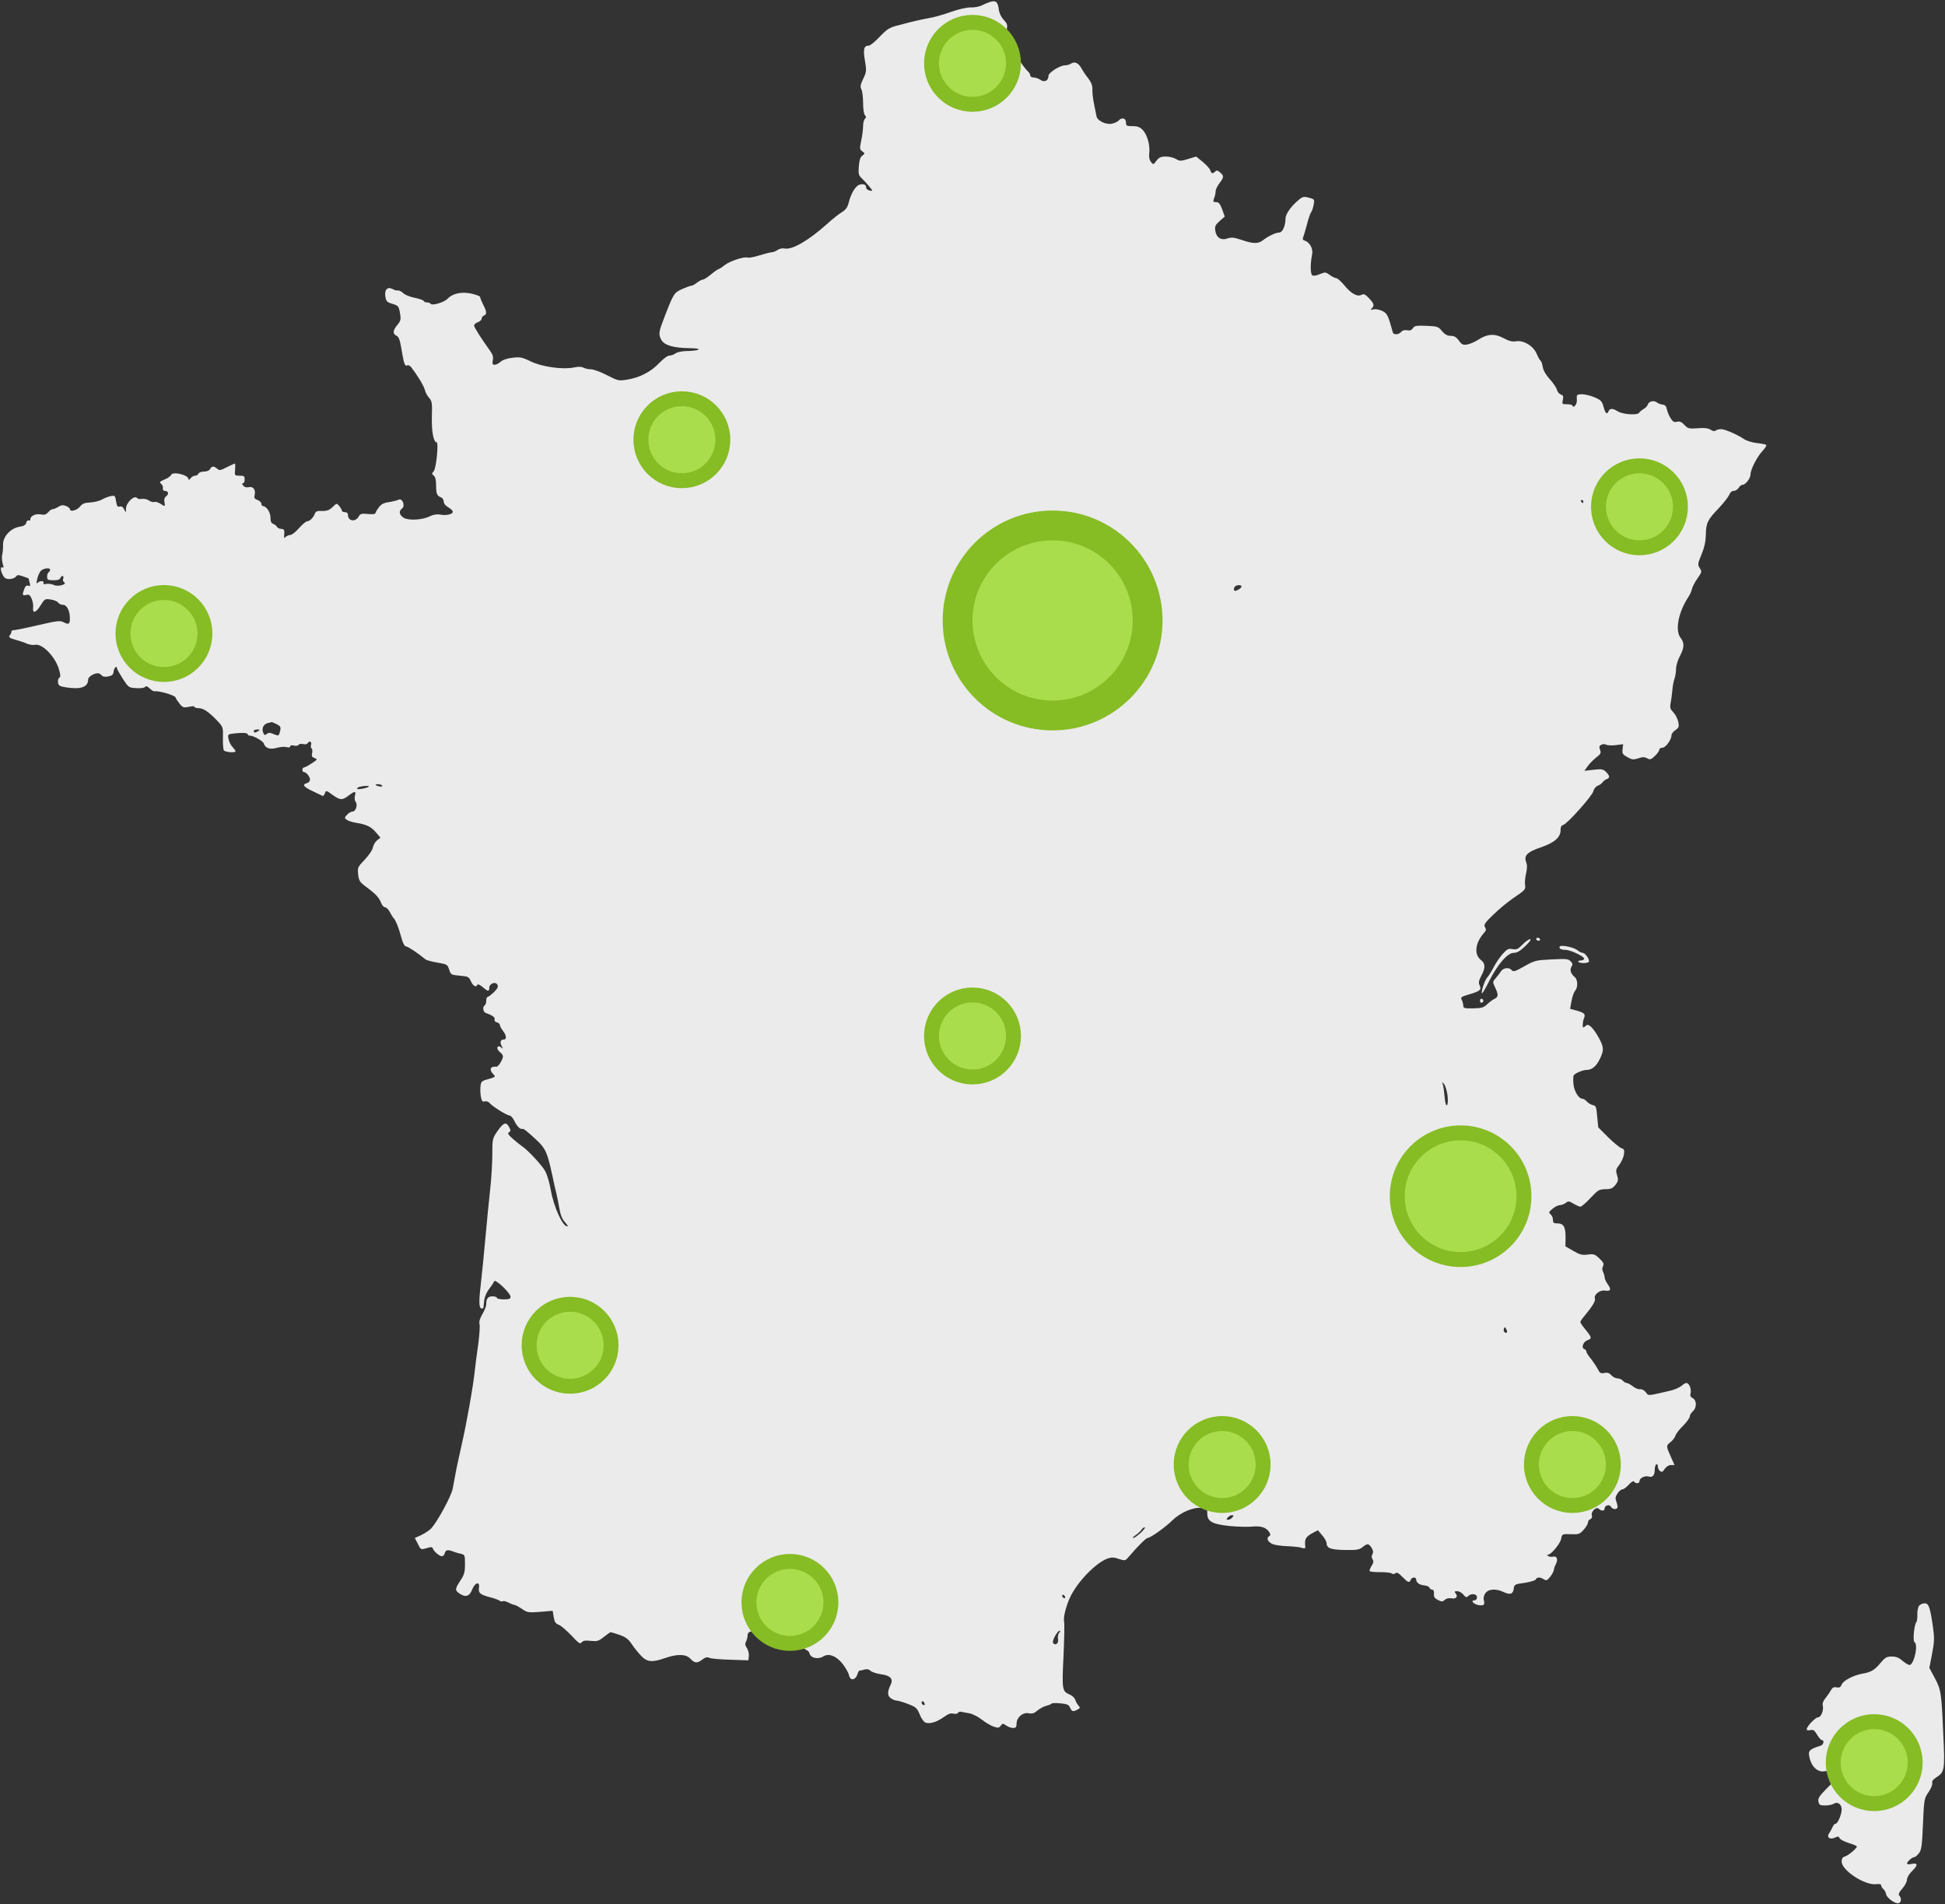 <svg width="522" height="511" viewBox="0 0 522 511" fill="none" xmlns="http://www.w3.org/2000/svg">
<rect x="0" y="0" width="522" height="511" fill="#333333" stroke="none"/>
<g clip-path="url(#clip0_51_980)">
<path d="M265.69 0.53C265.037 0.734 263.977 1.183 263.365 1.509C262.754 1.794 261.449 2.039 260.511 1.998C259.45 1.958 257.411 2.447 255.25 3.181C253.333 3.874 250.682 4.649 249.337 4.853C246.727 5.343 245.095 5.71 241.017 6.811C238.693 7.382 238.081 7.789 236.083 9.869C234.859 11.174 233.554 12.235 233.187 12.235C231.841 12.235 231.597 13.213 232.127 16.231C232.575 18.964 232.575 19.249 231.678 21.125C230.903 22.716 230.822 23.287 231.189 23.98C231.434 24.429 231.638 26.101 231.638 27.61C231.638 29.241 231.841 30.628 232.127 30.913C232.494 31.28 232.494 31.525 232.127 31.892C231.841 32.177 231.638 33.034 231.638 33.809C231.638 34.583 231.434 36.296 231.148 37.642C230.7 39.885 230.7 40.089 231.434 40.619C232.168 41.19 232.168 41.19 231.434 41.761C230.903 42.128 230.618 42.984 230.496 44.616C230.333 46.655 230.414 47.022 231.27 47.837C232.412 48.939 234.084 50.896 234.084 51.141C234.084 51.222 233.717 51.222 233.269 51.1C232.82 50.978 232.453 50.651 232.453 50.325C232.453 49.55 231.841 49.265 230.7 49.55C229.639 49.836 228.375 51.916 227.763 54.403C227.478 55.627 226.988 56.279 226.01 56.891C225.235 57.34 223.318 58.849 221.768 60.276C216.875 64.64 212.511 67.127 210.513 66.679C209.983 66.556 209.167 66.72 208.678 67.087C208.188 67.413 207.495 67.698 207.128 67.698C206.761 67.698 205.293 68.066 203.865 68.514C202.438 68.963 201.011 69.248 200.685 69.126C199.787 68.759 195.709 70.105 194.404 71.206C193.752 71.736 193.099 72.184 192.895 72.184C192.732 72.184 191.794 72.837 190.856 73.612C189.918 74.387 188.899 75.039 188.613 75.039C188.328 75.039 187.635 75.406 187.064 75.855C186.493 76.303 185.799 76.671 185.555 76.671C185.269 76.671 184.168 77.078 183.067 77.568C180.906 78.587 180.824 78.669 178.5 84.623C176.746 89.15 176.664 89.598 177.48 91.189C178.296 92.657 180.702 93.391 185.269 93.432C188.736 93.473 187.92 94.125 184.331 94.207C183.067 94.207 181.762 94.492 181.313 94.819C180.865 95.145 180.131 95.43 179.641 95.43C179.152 95.43 178.01 96.287 176.868 97.469C174.666 99.794 171.648 101.344 168.304 101.874C166.061 102.241 165.857 102.2 162.921 100.691C161.208 99.794 159.292 99.101 158.598 99.101C157.905 99.101 157.008 98.897 156.559 98.652C156.029 98.367 155.132 98.367 154.031 98.611C151.054 99.223 145.385 98.448 142.449 96.98C140.165 95.879 139.635 95.757 137.555 96.001C136.087 96.164 134.904 96.572 134.374 97.061C133.885 97.51 133.192 97.877 132.784 97.877C132.172 97.877 132.09 97.632 132.254 96.695C132.457 95.797 132.254 95.145 131.52 94.125C129.277 91.026 127.237 87.845 127.237 87.355C127.237 87.07 127.686 86.662 128.257 86.458C128.828 86.254 129.277 85.806 129.277 85.479C129.277 85.194 129.562 84.827 129.888 84.664C130.704 84.378 130.663 83.685 129.684 81.768C129.236 80.871 128.869 79.974 128.869 79.729C128.869 79.484 127.808 79.077 126.544 78.791C123.812 78.22 121.447 78.75 120.101 80.178C119.204 81.156 115.941 82.094 115.574 81.524C115.452 81.32 115.003 81.156 114.595 81.156C114.187 81.156 113.78 80.993 113.698 80.749C113.657 80.545 112.556 80.178 111.374 79.933C110.15 79.688 108.723 79.158 108.233 78.669C107.744 78.22 107.092 77.894 106.806 77.935C106.48 78.016 105.827 77.853 105.379 77.568C103.992 76.834 103.136 77.731 103.421 79.566C103.625 80.871 103.87 81.116 105.297 81.524C106.969 82.054 107.051 82.135 107.418 84.46C107.622 85.683 107.499 86.173 106.643 87.192C105.42 88.66 105.338 89.558 106.398 90.088C107.132 90.496 107.336 91.107 108.03 95.308C108.437 97.714 108.764 98.407 109.335 98.04C109.579 97.918 110.028 98.122 110.354 98.53C112.108 100.814 113.78 103.587 114.024 104.647C114.187 105.3 114.677 106.238 115.166 106.768C115.941 107.624 116.023 108.154 115.9 111.825C115.819 115.821 116.349 118.676 117.165 118.676C117.776 118.676 117.083 125.691 116.39 126.465C115.86 127.036 115.86 127.2 116.43 127.648C116.838 127.974 117.042 128.872 117.042 130.258C117.042 132.542 117.287 133.072 118.388 133.48C118.755 133.602 119.081 134.132 119.081 134.581C119.081 135.111 119.571 135.723 120.305 136.131C120.957 136.498 121.528 137.069 121.528 137.314C121.528 138.007 119.775 138.415 118.143 138.088C117.246 137.925 116.308 138.088 115.37 138.537C113.372 139.557 109.579 139.76 108.274 138.904C107.132 138.129 106.969 137.15 107.907 136.457C108.845 135.764 107.989 133.562 106.969 134.092C106.561 134.296 105.379 134.581 104.359 134.744C102.932 134.948 102.279 135.315 101.627 136.212C101.137 136.865 100.73 137.558 100.73 137.762C100.73 137.966 99.832 138.048 98.731 137.925C97.019 137.762 96.651 137.884 96.284 138.578C95.428 140.168 93.389 139.883 93.389 138.17C93.389 137.721 93.104 137.436 92.573 137.436C92.125 137.436 91.758 137.273 91.758 137.028C91.758 136.824 91.431 136.253 91.064 135.805C90.371 134.989 90.371 134.989 89.229 136.09C88.373 136.906 87.72 137.15 86.456 137.11C85.192 137.069 84.743 137.191 84.54 137.762C84.172 138.822 83.153 139.883 82.46 139.883C82.133 139.883 81.155 140.698 80.257 141.718C79.36 142.738 78.341 143.553 77.933 143.553C77.566 143.553 76.995 143.798 76.71 144.043C76.302 144.491 76.22 144.41 76.261 143.757C76.424 142.289 76.261 141.922 75.445 141.922C75.037 141.922 74.507 141.677 74.344 141.392C74.181 141.065 73.692 140.739 73.325 140.576C72.794 140.413 72.591 139.883 72.591 138.863C72.591 137.477 71.49 135.805 70.552 135.805C70.348 135.805 70.144 135.519 70.144 135.193C70.144 134.826 69.695 134.377 69.124 134.173C68.268 133.847 68.145 133.602 68.349 132.746C68.676 131.4 67.901 130.421 66.718 130.748C66.147 130.87 65.576 130.707 65.291 130.34C64.924 129.891 64.883 129.687 65.209 129.687C65.454 129.687 65.658 129.239 65.658 128.668C65.658 127.77 65.495 127.648 64.312 127.648C62.966 127.648 62.966 127.607 63.089 126.017C63.17 125.12 63.129 124.386 63.048 124.386C62.925 124.386 61.987 124.834 60.886 125.364C59.174 126.262 58.847 126.302 58.276 125.772C57.42 124.997 56.808 125.038 56.36 125.895C56.115 126.302 55.462 126.547 54.728 126.547C54.035 126.547 53.383 126.792 53.26 127.118C53.138 127.403 52.73 127.648 52.363 127.648C51.996 127.648 51.425 127.974 51.14 128.341C50.813 128.831 50.609 128.872 50.569 128.545C50.569 127.444 46.328 126.425 45.92 127.444C45.797 127.77 45.023 128.341 44.166 128.668C42.861 129.239 42.698 129.402 43.228 129.81C43.595 130.095 43.799 130.625 43.718 130.992C43.636 131.441 43.84 131.726 44.207 131.726C45.145 131.726 45.43 132.542 44.655 133.113C44.166 133.48 44.003 133.969 44.125 134.703C44.37 136.008 44.329 136.008 43.024 135.152C42.453 134.785 41.76 134.581 41.434 134.703C41.148 134.826 40.455 134.663 39.966 134.296C39.476 133.969 38.661 133.765 38.09 133.888C37.559 133.969 36.989 133.888 36.866 133.725C36.214 132.664 33.848 134.785 33.808 136.498C33.808 137.64 33.808 137.64 33.318 136.702C33.033 136.049 32.625 135.805 32.136 135.927C31.524 136.09 31.361 135.805 31.157 134.54C30.912 132.95 30.831 132.909 29.607 133.154C28.914 133.317 27.894 133.725 27.364 134.051C26.834 134.377 25.448 134.744 24.306 134.826C22.674 134.907 22.063 135.152 21.41 136.008C20.595 136.987 18.759 137.436 18.759 136.62C18.759 136.376 18.27 136.008 17.699 135.764C16.883 135.478 16.394 135.519 15.66 136.008C15.13 136.335 14.477 136.62 14.192 136.62C13.866 136.62 13.295 136.987 12.928 137.477C12.357 138.088 11.908 138.251 11.011 138.048C9.665 137.762 8.156 138.415 8.156 139.312C8.156 139.638 7.952 139.801 7.708 139.679C7.463 139.516 7.177 139.76 7.055 140.25C6.892 140.862 6.403 141.188 5.22 141.351C2.814 141.759 0.775 144.002 0.816 146.163C0.856 147.101 0.734 148.325 0.571 148.936C0.449 149.548 0.53 150.608 0.734 151.302C0.979 151.995 1.019 152.444 0.816 152.321C0.122 151.873 0.041 152.851 0.652 154.116C1.142 155.135 1.55 155.38 2.528 155.38C3.222 155.38 3.997 155.095 4.241 154.768C4.608 154.238 4.894 154.238 6.117 154.646C6.892 154.931 7.585 155.176 7.626 155.176C7.667 155.176 7.789 155.665 7.952 156.318C8.197 157.215 8.115 157.378 7.585 157.174C7.137 157.011 6.81 157.256 6.525 158.031C5.913 159.621 5.995 159.907 7.014 159.662C7.748 159.458 8.075 159.662 8.482 160.641C8.768 161.293 8.972 162.354 8.89 162.965C8.686 164.719 9.584 164.515 10.848 162.517C11.99 160.682 12.071 160.641 13.662 160.886C14.559 161.008 15.415 161.416 15.619 161.701C15.782 162.027 16.394 162.313 16.924 162.313C17.944 162.313 18.759 163.903 18.759 165.983C18.759 167.492 18.433 167.696 17.128 167.003C16.109 166.473 15.456 166.554 9.991 167.819C6.688 168.593 3.793 169.164 3.548 169.124C3.303 169.083 3.099 169.246 3.059 169.531C3.059 169.776 2.936 170.143 2.773 170.306C2.121 170.918 2.488 171.244 4.2 171.693C5.138 171.938 6.484 172.386 7.177 172.712C7.912 172.998 8.849 173.161 9.339 173.039C11.296 172.549 14.967 176.301 15.905 179.89C16.272 181.195 16.272 181.684 15.905 181.888C15.619 182.051 15.497 182.622 15.578 183.153C15.66 183.968 16.027 184.172 17.74 184.458C21.736 185.069 23.653 184.376 23.653 182.337C23.653 181.644 25.162 180.665 26.263 180.665C26.589 180.665 27.038 180.91 27.283 181.236C27.609 181.603 28.18 181.684 29.077 181.521C30.096 181.317 30.423 181.032 30.504 180.135C30.627 179.156 31.401 178.503 31.401 179.36C31.401 179.564 32.095 180.787 32.951 182.133C34.501 184.498 34.542 184.539 36.581 184.662C37.804 184.743 38.783 184.58 38.946 184.335C39.15 184.009 39.517 184.131 40.169 184.743C40.659 185.192 41.23 185.559 41.434 185.518C42.453 185.273 46.898 186.538 47.102 187.149C47.225 187.516 47.755 188.291 48.244 188.903C49.06 189.882 49.304 189.963 50.691 189.678C51.547 189.474 52.2 189.474 52.2 189.678C52.2 189.882 52.73 190.045 53.383 190.045C54.647 190.045 56.237 191.187 58.603 193.715C59.826 195.061 59.908 195.306 59.826 197.997C59.785 199.547 59.908 201.097 60.071 201.341C60.397 201.872 63.211 202.076 63.211 201.586C63.211 201.423 62.844 200.934 62.395 200.444C61.947 199.996 61.457 199.017 61.335 198.324C61.09 197.059 61.131 197.019 62.844 196.815C65.128 196.57 66.473 196.652 66.473 197.059C66.473 197.222 66.677 197.386 66.963 197.386C67.982 197.386 70.552 198.813 70.796 199.506C71.163 200.77 72.509 201.219 74.263 200.689C75.119 200.444 76.302 200.322 76.873 200.485C77.525 200.648 77.892 200.567 77.892 200.281C77.892 199.996 78.259 199.914 78.871 200.077C79.401 200.2 79.972 200.118 80.135 199.873C80.257 199.629 80.828 199.547 81.359 199.669C81.848 199.792 82.419 199.71 82.541 199.465C83.031 198.691 83.724 198.976 83.479 199.833C83.357 200.281 83.438 200.77 83.642 200.893C83.846 201.015 83.887 201.545 83.765 202.116C83.561 202.891 83.724 203.177 84.417 203.421C85.274 203.748 85.233 203.829 83.642 204.849C82.745 205.46 81.807 205.95 81.562 205.95C81.359 205.95 81.155 206.235 81.155 206.562C81.155 206.888 81.318 207.173 81.522 207.173C82.174 207.173 83.194 208.397 83.194 209.212C83.194 209.62 82.827 210.028 82.378 210.15C80.992 210.517 81.481 211.17 83.928 212.312C85.192 212.924 86.375 213.495 86.579 213.576C86.742 213.658 87.027 213.372 87.19 212.883C87.516 212.026 87.557 212.067 89.229 213.291C91.309 214.759 91.839 214.8 93.552 213.495C95.265 212.189 95.591 212.23 95.265 213.535C95.102 214.106 95.183 214.84 95.428 215.126C96.081 215.901 95.51 217.777 94.612 217.777C94.245 217.777 93.593 218.144 93.144 218.633C92.41 219.449 92.41 219.489 93.104 220.02C93.511 220.305 94.572 220.631 95.55 220.795C98.364 221.243 99.629 221.855 100.893 223.364L102.116 224.791L101.219 225.484C100.73 225.852 100.24 226.708 100.077 227.401C99.955 228.135 98.976 229.522 97.875 230.705C95.999 232.662 95.918 232.825 96.121 234.66C96.325 236.414 96.57 236.74 98.446 238.127C100.974 240.003 101.749 240.9 102.32 242.368C102.565 242.98 103.013 243.469 103.34 243.469C103.707 243.469 104.278 244.081 104.645 244.774C105.012 245.508 105.46 246.202 105.583 246.324C106.113 246.773 106.969 248.812 107.622 251.259C108.111 253.135 108.519 253.91 109.049 253.991C109.702 254.114 112.271 255.867 114.147 257.417C114.432 257.662 115.9 258.069 117.409 258.314C119.978 258.763 120.101 258.803 120.549 260.19C120.998 261.577 121.08 261.617 123.404 261.821C125.647 262.025 125.851 262.107 126.381 263.33C126.952 264.635 127.849 265.084 128.135 264.227C128.216 264.024 128.828 264.268 129.48 264.839C130.949 266.103 131.316 266.144 131.316 265.084C131.316 263.901 133.028 263.289 133.518 264.268C133.762 264.839 133.518 265.288 132.539 266.267C131.805 266.96 131.03 267.531 130.867 267.531C130.663 267.531 130.5 267.979 130.5 268.51C130.5 269.081 130.337 269.652 130.092 269.774C129.44 270.182 129.644 271.609 130.418 271.854C132.131 272.425 132.947 273.036 132.743 273.567C132.621 273.893 132.865 274.219 133.355 274.341C133.803 274.464 134.17 274.79 134.17 275.076C134.17 275.361 134.537 276.054 134.986 276.625C135.924 277.808 136.046 278.95 135.231 278.95C134.333 278.95 134.089 279.643 134.619 280.663C135.067 281.478 135.067 281.56 134.497 281.071C133.966 280.663 133.762 280.663 133.518 281.03C133.355 281.315 133.599 281.805 134.089 282.253C134.578 282.62 134.986 283.15 134.986 283.436C134.986 284.292 133.722 286.331 133.232 286.25C131.601 286.046 131.193 287.025 132.376 288.248C133.11 288.982 133.11 288.982 130.296 289.798C129.277 290.124 129.032 290.41 128.95 291.592C128.869 292.326 128.91 293.591 129.073 294.365C129.277 295.467 129.48 295.711 130.092 295.548C130.541 295.426 131.112 295.63 131.397 295.997C132.131 296.894 136.046 299.341 136.74 299.341C137.066 299.341 137.637 299.953 138.004 300.727C138.697 302.196 139.594 303.093 140.124 302.93C140.532 302.807 141.307 303.419 144.284 306.192C146.445 308.272 146.935 309.414 148.24 315.45C148.607 317.244 149.096 319.446 149.341 320.344C149.545 321.241 149.871 322.791 150.034 323.81C150.442 326.176 150.809 327.073 151.829 328.215C152.277 328.704 152.481 329.112 152.277 329.112C150.972 329.112 148.648 323.973 147.791 319.243C147.506 317.489 146.853 315.287 146.364 314.349C145.589 312.84 141.552 308.476 140.084 307.579C139.839 307.416 138.779 306.6 137.8 305.744C136.413 304.52 136.128 304.112 136.617 303.827C137.107 303.541 137.107 303.338 136.617 302.4C135.842 300.972 135.108 301.217 133.477 303.582C132.172 305.499 132.131 305.662 132.131 309.7C132.131 311.943 131.887 316.184 131.56 319.12C131.234 322.016 130.663 327.807 130.296 331.967C129.929 336.126 129.358 341.836 129.032 344.65C128.461 349.544 128.542 351.134 129.317 351.134C129.521 351.134 129.684 351.093 129.725 351.012C129.725 350.971 129.847 350.115 129.929 349.136C130.051 347.994 130.582 346.771 131.275 345.873C131.927 345.058 132.498 344.16 132.621 343.834C132.865 343.059 137.025 347.015 137.025 347.994C137.025 348.524 136.658 348.687 135.19 348.687C134.17 348.687 133.355 348.483 133.355 348.279C133.355 348.035 132.825 347.872 132.172 347.872C130.949 347.872 130.5 348.443 130.5 349.992C130.5 350.482 130.051 351.664 129.48 352.602C128.787 353.826 128.502 354.682 128.706 355.376C128.828 355.906 128.665 358.353 128.339 360.8C127.972 363.206 127.605 366.305 127.441 367.651C127.034 371.77 125.239 381.884 123.934 387.553C123.282 390.53 122.507 393.955 122.303 395.179C122.058 396.402 121.691 398.36 121.487 399.502C121.12 401.5 117.45 408.229 115.737 410.146C115.248 410.635 114.106 411.41 113.127 411.9L111.333 412.715L112.148 414.306C112.923 415.896 112.964 415.896 114.473 415.448C115.656 415.081 115.982 415.081 116.145 415.488C116.39 416.304 117.939 417.609 118.592 417.609C118.918 417.609 119.244 417.242 119.367 416.793C119.611 415.896 120.182 415.774 121.61 416.345C122.14 416.549 123.037 416.834 123.69 416.957C124.75 417.201 124.791 417.324 124.791 419.771C124.791 421.891 124.587 422.584 123.567 424.134C122.099 426.336 122.058 426.744 123.241 427.56C124.872 428.743 126.014 428.416 126.707 426.581C127.482 424.624 128.828 424.257 128.542 426.092C128.339 427.478 128.869 427.927 131.52 428.62C132.661 428.906 133.762 429.314 134.048 429.517C134.333 429.762 134.7 429.803 134.945 429.681C135.149 429.558 135.842 429.721 136.454 430.048C137.107 430.374 137.841 430.659 138.045 430.659C138.289 430.659 139.186 431.149 140.043 431.72C141.552 432.739 141.796 432.78 144.977 432.535L148.321 432.25L148.607 433.922C148.811 435.227 149.096 435.676 149.953 436.002C150.524 436.206 152.032 437.511 153.337 438.857C155.336 441.018 155.703 441.263 156.151 440.692C156.518 440.243 157.13 440.162 158.557 440.325C160.27 440.488 160.637 440.406 162.065 439.264C162.921 438.571 163.777 438 163.9 438C164.063 438 165.123 438.326 166.306 438.734C167.937 439.305 168.671 439.876 169.568 441.222C170.18 442.16 171.322 443.547 172.056 444.321C173.647 446.034 175.033 446.157 178.5 444.933C181.803 443.791 184.127 443.832 185.31 445.137C186.452 446.36 187.145 446.401 188.532 445.3C189.307 444.729 189.796 444.607 190.326 444.852C190.734 445.096 193.262 445.3 195.954 445.382L200.848 445.545L200.97 444.403C201.052 443.75 200.807 442.812 200.44 442.241C199.95 441.507 199.91 441.059 200.236 440.488C200.44 440.039 200.644 439.305 200.644 438.857C200.644 437.674 201.99 437.429 203.58 438.408C204.314 438.857 205.293 439.224 205.741 439.224C206.231 439.224 207.291 439.591 208.188 440.039C209.085 440.488 210.268 440.855 210.839 440.855C212.674 440.855 217.079 442.69 217.201 443.506C217.405 444.892 219.444 445.422 220.994 444.484C222.421 443.587 224.46 444.362 226.132 446.483C226.948 447.543 227.723 448.889 227.845 449.501C228.171 451.173 229.639 450.928 230.169 449.134C230.333 448.603 230.577 448.236 230.74 448.277C230.903 448.318 231.434 448.196 231.964 448.033C232.616 447.829 233.146 447.91 233.636 448.359C234.044 448.726 235.349 449.134 236.49 449.297C238.897 449.582 239.794 450.52 239.06 452.029C238.122 453.946 238.122 455.047 239.06 455.7C239.549 456.067 240.283 456.352 240.65 456.352C241.058 456.352 242.404 456.76 243.668 457.249C245.789 458.065 246.115 458.31 246.849 460.104C247.257 461.164 247.991 462.143 248.399 462.265C249.622 462.673 251.416 462.102 253.252 460.797C254.434 459.941 255.168 459.655 255.862 459.859C256.392 459.982 256.963 459.9 257.126 459.615C257.289 459.37 257.697 459.248 258.064 459.37C258.472 459.452 259.41 459.655 260.225 459.778C261.041 459.941 262.509 460.675 263.488 461.45C264.466 462.225 265.894 463.081 266.669 463.326C267.851 463.734 268.137 463.693 268.585 463.081C269.075 462.429 269.156 462.429 270.053 463.04C270.543 463.407 271.399 463.693 271.889 463.693C272.663 463.693 272.827 463.448 272.827 462.551C272.827 460.879 274.458 459.452 276.048 459.737C276.986 459.941 277.557 459.778 278.454 459.003C279.066 458.473 280.167 457.902 280.82 457.739C281.472 457.576 282.084 457.331 282.206 457.168C282.329 457.005 283.389 456.964 284.572 457.086C286.366 457.249 286.855 457.453 287.182 458.228C287.671 459.329 287.997 459.411 289.18 458.758C289.914 458.391 289.955 458.269 289.425 457.657C289.098 457.29 288.69 456.556 288.568 456.107C288.405 455.618 287.753 455.006 287.059 454.721C285.061 453.864 284.979 453.416 285.428 444.362C285.632 439.835 285.713 435.676 285.591 435.227C285.306 434.167 286.04 431.149 287.141 428.743C289.058 424.542 294.155 419.281 297.377 418.18C298.356 417.854 299.049 417.895 300.313 418.343C301.944 418.873 301.985 418.873 302.964 417.731C305.166 415.121 307.572 412.715 307.98 412.715C308.714 412.715 312.792 409.82 314.546 408.066C316.707 405.945 320.01 404.477 322.253 404.64C323.966 404.763 324.007 404.803 324.007 406.149C324.007 408.27 325.312 409.004 329.92 409.493C332.041 409.697 334.814 409.779 336.038 409.657C338.444 409.412 339.871 409.901 340.687 411.206C341.013 411.736 341.013 412.022 340.564 412.267C339.749 412.797 340.32 413.857 341.625 414.387C342.277 414.632 344.071 414.877 345.621 414.917C347.212 414.999 348.924 415.162 349.414 415.366C350.311 415.652 350.393 415.57 350.27 414.51C350.107 413.001 350.596 412.267 352.309 411.369L353.696 410.635L354.838 411.981C355.49 412.715 355.98 413.653 356.02 414.02C356.02 415.448 357.04 415.855 360.914 415.937C364.095 415.978 364.788 415.896 365.685 415.162C367.031 414.102 367.276 414.143 368.092 415.325C368.54 416.059 368.622 416.549 368.336 417.038C368.051 417.528 368.092 417.976 368.377 418.465C368.703 418.996 368.622 419.403 368.092 420.219C367.725 420.831 367.48 421.443 367.602 421.606C367.684 421.769 368.948 421.891 370.375 421.891C371.803 421.85 373.189 422.014 373.475 422.217C373.801 422.462 374.168 422.462 374.494 422.177C374.861 421.85 375.351 422.095 376.37 423.155C377.92 424.705 378.246 424.828 378.613 423.93C378.899 423.155 380.081 423.115 380.081 423.89C380.081 424.705 381.019 425.358 382.324 425.439C382.936 425.521 383.548 425.765 383.629 426.051C383.752 426.336 384.078 426.581 384.363 426.581C384.73 426.581 384.893 426.989 384.853 427.682C384.771 428.539 385.057 428.906 385.913 429.354C386.933 429.844 387.177 429.844 387.748 429.314C388.156 428.946 388.89 428.783 389.502 428.906C390.766 429.15 391.378 428.457 390.684 427.601C390.277 427.111 390.317 426.989 391.092 426.989C391.582 426.989 392.316 427.397 392.723 427.886C393.335 428.661 393.58 428.743 393.988 428.335C394.844 427.478 396.394 427.682 396.394 428.62C396.394 429.11 396.108 429.436 395.741 429.436C394.599 429.436 395.374 430.415 396.72 430.7C398.188 430.986 398.596 430.659 398.229 429.395C398.066 428.906 398.229 428.172 398.596 427.601C399.412 426.377 401.451 426.214 403.571 427.234C405.284 428.049 406.1 427.764 406.263 426.296C406.385 425.195 406.548 425.113 409.199 424.746C410.79 424.501 412.095 424.093 412.217 423.808C412.421 423.196 413.318 423.155 414.338 423.808C414.99 424.216 415.235 424.134 416.05 423.115C416.58 422.462 416.988 421.606 417.029 421.279C417.029 420.953 417.274 420.26 417.559 419.73C418.212 418.506 417.845 417.446 416.825 417.731C416.417 417.813 415.806 417.772 415.52 417.568C415.153 417.324 415.112 417.201 415.439 417.201C416.295 417.201 418.742 414.224 418.987 412.919C419.231 411.655 419.272 411.614 421.556 411.696C423.676 411.777 423.962 411.696 425.022 410.513C425.634 409.82 426.164 408.963 426.164 408.596C426.164 408.229 426.45 407.781 426.817 407.658C427.224 407.495 427.347 407.128 427.224 406.679C426.898 405.66 428.407 404.192 429.1 404.885C429.753 405.538 430.65 405.497 430.65 404.803C430.65 403.947 431.955 403.58 432.363 404.355C432.771 405.007 433.749 405.171 434.076 404.6C434.198 404.436 434.076 403.743 433.831 403.05C433.464 402.071 433.505 401.663 434.116 400.766C434.483 400.154 435.095 399.665 435.421 399.665C435.748 399.665 436.523 399.094 437.134 398.401C437.868 397.626 438.398 397.3 438.562 397.585C438.969 398.238 440.03 398.115 440.03 397.422C440.03 396.606 441.498 395.913 442.558 396.239C443.537 396.525 444.108 395.872 444.108 394.282C444.108 393.67 444.312 393.058 444.516 392.936C444.76 392.814 444.923 393.058 444.923 393.466C444.923 393.915 445.168 394.486 445.494 394.73C445.984 395.138 446.228 395.016 446.759 394.2C447.207 393.548 447.86 393.14 448.431 393.14H449.409L448.39 390.856C447.126 388.042 447.126 387.92 448.349 386.982C448.92 386.533 449.491 385.758 449.654 385.269C449.776 384.779 450.714 383.556 451.693 382.618C452.672 381.639 453.488 380.497 453.488 380.13C453.488 379.763 453.855 379.152 454.303 378.744C455.404 377.806 455.404 375.767 454.303 375.196C453.691 374.869 453.528 374.502 453.732 373.809C453.977 372.708 453.324 371.117 452.59 371.117C452.305 371.117 451.734 371.484 451.285 371.892C450.796 372.3 449.532 372.871 448.39 373.157C441.906 374.665 442.477 374.625 441.702 373.605C441.294 373.075 440.682 372.749 440.193 372.79C439.744 372.871 438.847 372.545 438.235 372.015C437.583 371.525 436.849 371.117 436.563 371.117C436.278 371.117 435.829 370.832 435.544 370.506C435.258 370.179 434.647 369.894 434.116 369.894C433.627 369.894 432.893 369.527 432.444 369.038C431.914 368.426 431.384 368.263 430.568 368.426C429.59 368.63 429.345 368.467 428.774 367.325C428.407 366.631 427.551 365.367 426.939 364.592C426.286 363.817 425.756 362.961 425.756 362.716C425.756 362.431 425.512 362.145 425.185 362.023C424.329 361.697 424.859 360.106 426.001 359.658C427.306 359.209 427.224 358.883 425.552 356.844C424.778 355.906 424.125 354.968 424.125 354.764C424.125 354.601 424.614 353.826 425.267 353.092C427.347 350.604 428.285 349.054 428.04 348.443C427.673 347.464 429.345 346.118 430.691 346.322C432.281 346.567 432.526 346.077 431.506 344.65C431.017 343.997 430.65 343.141 430.65 342.774C430.65 342.407 430.446 341.754 430.242 341.306C429.957 340.776 429.957 340.286 430.201 339.797C430.528 339.185 430.365 338.777 429.263 337.717C428.081 336.575 427.755 336.453 426.123 336.657C424.614 336.86 424.003 336.697 422.249 335.678L420.128 334.454L420.169 332.007C420.169 329.193 419.639 328.296 417.967 328.296C416.988 328.296 416.784 328.133 416.784 327.317C416.784 326.787 416.499 326.135 416.132 325.849C415.602 325.36 415.643 325.197 416.662 324.381C417.274 323.851 418.171 323.402 418.62 323.402C419.068 323.402 419.802 323.117 420.21 322.791C420.903 322.26 421.148 322.301 422.29 322.995C423.024 323.443 423.84 323.81 424.166 323.81C424.451 323.81 425.675 322.75 426.857 321.486C428.856 319.324 429.182 319.161 430.813 319.12C432.281 319.12 432.771 318.916 433.546 317.978C434.32 316.959 434.361 316.633 433.994 315.368C433.586 314.063 433.668 313.778 434.565 312.595C435.136 311.861 435.707 310.597 435.829 309.822C435.992 308.639 435.911 308.354 435.177 308.109C434.687 307.987 433.097 306.641 431.629 305.214L428.937 302.522L428.652 299.626C428.448 297.016 428.285 296.69 427.551 296.568C427.061 296.486 426.327 296.078 425.919 295.63C425.552 295.222 425.022 294.855 424.737 294.855C423.717 294.855 422.535 292.979 422.29 290.981C422.168 289.839 422.208 288.738 422.371 288.534C422.861 287.922 424.859 287.106 425.879 287.106C427.265 287.106 428.448 286.087 429.386 284.129C430.487 281.845 430.446 281.03 429.182 278.664C427.673 275.891 426.327 274.545 425.675 275.198C425.389 275.483 425.063 275.687 424.941 275.687C424.655 275.687 424.737 274.056 425.145 273.159C425.552 272.139 425.185 271.772 423.187 271.201L421.393 270.712L421.76 268.632C421.964 267.449 422.412 266.226 422.738 265.859C423.513 265.002 423.473 262.882 422.657 262.229C421.556 261.291 421.23 260.272 421.76 259.415C422.127 258.803 422.086 258.518 421.515 257.947C420.903 257.295 420.251 257.254 416.377 257.458C412.176 257.662 411.85 257.743 409.118 259.293C406.671 260.679 406.14 260.843 405.733 260.353C405.039 259.497 403.49 259.66 402.796 260.679C402.47 261.21 401.818 262.025 401.369 262.555C400.635 263.371 400.594 263.616 401.084 264.595C402.185 266.878 402.185 267.449 401.206 267.979C400.676 268.224 399.738 268.917 399.126 269.488C398.188 270.386 397.617 270.549 395.374 270.589C393.05 270.63 392.723 270.549 392.723 269.896C392.723 269.448 392.52 268.754 392.316 268.346C391.949 267.653 392.112 267.49 393.906 266.96C397.209 265.981 397.658 265.655 397.128 264.472C396.761 263.697 396.842 263.208 397.576 261.821C398.718 259.619 398.678 258.559 397.373 257.539C395.537 256.071 395.945 252.89 398.31 250.321C398.841 249.709 398.922 249.383 398.555 248.812C398.147 248.159 398.474 247.67 400.798 245.427C402.307 243.959 404.713 241.96 406.181 240.982C409.362 238.82 409.525 238.657 409.281 237.352C409.199 236.781 409.321 235.435 409.566 234.375C409.892 232.988 409.892 232.05 409.566 231.276C408.954 229.603 409.892 228.625 413.481 227.401C417.111 226.178 418.823 224.71 418.823 222.834C418.823 221.936 419.027 221.488 419.558 221.365C420.618 221.08 427.306 213.617 427.632 212.312C427.755 211.7 428.285 211.048 428.815 210.844C429.345 210.64 429.916 210.232 430.12 209.906C430.283 209.62 430.772 209.253 431.18 209.09C432.118 208.764 432.077 208.193 431.017 207.133C430.283 206.398 429.875 206.317 427.714 206.562L425.226 206.847L426.123 205.583C426.613 204.889 427.673 203.829 428.407 203.258C429.59 202.361 429.753 202.076 429.427 201.219C429.141 200.485 429.182 200.159 429.753 199.873C430.161 199.629 430.732 199.629 431.058 199.833C431.384 200.036 432.526 200.077 433.627 199.955L435.625 199.71L435.462 201.056C435.34 202.239 435.503 202.483 436.767 203.177C437.991 203.87 438.358 203.911 439.663 203.503C440.805 203.095 441.335 203.095 442.069 203.503C442.844 203.911 443.129 203.829 444.149 202.85C444.801 202.239 445.331 201.464 445.331 201.178C445.331 200.893 445.698 200.648 446.147 200.648C447.044 200.648 448.594 198.487 448.594 197.304C448.594 196.896 449.083 196.284 449.654 195.917C450.551 195.306 450.674 195.02 450.429 193.756C450.266 192.94 449.695 191.798 449.124 191.187C448.227 190.249 448.104 189.882 448.39 188.536C448.553 187.679 448.757 186.13 448.838 185.11C448.92 184.091 449.165 182.745 449.409 182.133C449.613 181.521 449.817 180.339 449.817 179.523C449.817 178.667 450.266 177.158 450.837 176.097C452.06 173.773 452.101 172.549 451.041 171.163C449.491 169.205 450.429 164.311 453.08 160.274C453.488 159.703 453.895 158.765 454.058 158.153C454.181 157.501 454.874 156.196 455.567 155.217C456.75 153.545 456.791 153.382 456.179 152.444C455.608 151.546 455.608 151.302 456.628 148.855C457.403 146.979 457.77 145.388 457.81 143.512C457.892 140.291 458.218 139.557 461.277 136.376C462.582 134.989 463.846 133.358 464.091 132.787C464.335 132.134 464.784 131.726 465.314 131.726C465.763 131.726 466.334 131.359 466.619 130.911C466.905 130.462 467.353 130.095 467.639 130.095C468.454 130.095 469.8 128.382 469.8 127.322C469.8 125.976 471.635 122.428 473.144 120.878C473.797 120.144 474.204 119.492 474.001 119.369C473.797 119.247 472.614 119.002 471.391 118.88C470.167 118.717 468.74 118.268 468.169 117.901C466.538 116.759 463.153 115.25 462.052 115.169C461.481 115.128 460.787 115.291 460.543 115.495C460.176 115.781 459.727 115.74 459.115 115.332C458.422 114.883 457.443 114.761 455.608 114.924C453.243 115.087 452.998 115.006 452.06 114.027C451.326 113.211 450.796 113.007 450.103 113.17C449.328 113.374 448.961 113.17 448.39 112.273C447.982 111.662 447.533 110.601 447.37 109.908C447.207 109.011 446.881 108.644 446.147 108.562C445.576 108.481 444.964 108.236 444.72 108.032C444.026 107.379 442.558 107.624 442.273 108.481C442.15 108.929 441.62 109.5 441.131 109.745C440.641 110.03 440.071 110.479 439.907 110.764C439.5 111.498 435.421 111.213 434.116 110.357C432.893 109.541 432.037 109.541 431.71 110.316C431.303 111.376 430.854 110.968 430.365 109.174C429.957 107.665 429.631 107.339 427.918 106.605C426.857 106.156 425.308 105.789 424.533 105.789C423.187 105.83 423.105 105.911 423.187 107.135C423.269 107.869 423.024 108.603 422.698 108.888C422.29 109.255 422.086 109.255 422.086 108.929C422.086 108.684 421.433 108.481 420.618 108.481C419.231 108.481 419.19 108.44 419.435 107.298C419.639 106.319 419.517 106.074 418.905 105.87C418.456 105.707 417.967 105.136 417.845 104.565C417.682 103.995 416.825 102.73 415.928 101.751C414.908 100.65 414.215 99.427 414.052 98.53C413.93 97.714 413.685 96.939 413.481 96.817C413.277 96.695 412.788 95.838 412.38 94.859C411.442 92.739 408.75 91.189 406.752 91.597C405.896 91.76 404.958 91.515 403.53 90.74C401.084 89.435 399.126 89.598 396.679 91.189C395.782 91.76 394.477 92.331 393.743 92.453C392.642 92.616 392.316 92.494 391.541 91.393C390.848 90.455 390.317 90.129 389.379 90.129C388.441 90.129 387.789 89.761 387.014 88.864C386.035 87.641 385.791 87.559 382.814 87.437C380.081 87.315 379.592 87.437 379.184 88.09C378.817 88.62 378.368 88.783 377.634 88.62C376.941 88.497 376.37 88.66 376.044 89.068C375.391 89.843 374.005 89.925 373.801 89.191C372.537 84.501 372.292 84.093 370.905 83.4C370.049 83.032 369.07 82.869 368.54 83.032C367.806 83.236 367.725 83.196 368.173 82.747C368.907 81.972 368.785 81.483 367.398 80.015C366.379 78.954 366.053 78.791 365.4 79.117C364.258 79.729 362.545 78.75 360.71 76.467C359.854 75.447 358.916 74.631 358.59 74.631C358.304 74.631 357.529 74.264 356.877 73.775C355.776 73 355.653 72.959 354.185 73.571C353.125 74.02 352.472 74.101 352.146 73.816C351.657 73.408 351.657 70.675 352.146 68.269C352.472 66.801 351.534 65.048 350.229 64.599C349.658 64.436 349.536 64.15 349.74 63.702C349.903 63.294 350.352 61.744 350.76 60.235C351.127 58.726 351.657 57.258 351.861 56.973C352.105 56.687 352.391 55.79 352.554 54.974C352.839 53.506 352.799 53.465 351.33 53.058C350.025 52.691 349.618 52.772 348.761 53.465C346.681 55.097 345.009 57.38 345.009 58.645C345.009 60.602 344.194 62.397 343.337 62.397C342.399 62.397 340.36 63.376 338.933 64.477C337.669 65.455 336.364 65.455 333.264 64.395C331.185 63.702 330.491 63.62 329.431 63.987C327.718 64.599 326.413 63.742 326.168 61.907C325.965 60.766 326.168 60.358 327.31 59.338L328.697 58.115L328.004 56.157C327.433 54.648 327.066 54.24 326.372 54.24C325.557 54.24 325.516 54.118 325.842 53.18C326.087 52.609 326.25 51.793 326.25 51.345C326.25 50.896 326.699 49.917 327.27 49.183C328.493 47.552 328.534 47.226 327.473 46.288C326.821 45.717 326.535 45.635 326.168 46.002C325.475 46.696 325.108 46.614 324.823 45.717C324.7 45.268 323.803 44.289 322.824 43.474L321.03 42.006L318.869 42.658C316.911 43.27 316.626 43.27 315.606 42.658C314.994 42.291 313.771 42.006 312.874 42.006C311.569 42.006 311.039 42.25 310.386 43.107C309.53 44.249 309.53 44.249 308.877 43.433C308.469 42.903 308.306 42.128 308.429 41.19C308.714 39.11 307.939 36.255 306.757 34.95C305.941 34.094 305.329 33.849 303.943 33.849C302.352 33.849 302.189 33.768 302.189 32.83C302.189 31.688 301.006 31.402 300.191 32.381C299.946 32.667 299.13 33.034 298.396 33.197C296.806 33.523 294.481 32.381 294.278 31.198C294.196 30.75 293.91 29.282 293.625 27.936C293.34 26.59 293.136 24.836 293.176 24.021C293.217 23.001 292.891 22.145 292.116 21.084C291.464 20.31 290.648 19.086 290.281 18.393C289.425 16.884 288.487 16.435 287.467 17.047C287.059 17.332 286.284 17.536 285.836 17.536C284.449 17.536 281.391 19.494 281.391 20.35C281.391 21.655 280.33 22.186 279.27 21.451C278.781 21.084 277.924 20.799 277.435 20.799C276.905 20.799 276.497 20.554 276.497 20.228C276.497 19.942 276.211 19.412 275.844 19.127C275.477 18.801 274.743 17.903 274.213 17.088C273.601 16.109 272.867 15.497 272.052 15.293C270.135 14.886 269.931 14.437 269.931 10.399C269.931 9.706 270.053 8.564 270.217 7.83C270.42 6.688 270.298 6.281 269.36 5.302C268.708 4.608 268.178 3.548 268.055 2.488C267.77 0.449 267.28 0.041 265.69 0.53ZM424.941 134.581C424.941 134.785 424.859 134.989 424.778 134.989C424.655 134.989 424.451 134.785 424.329 134.581C424.207 134.336 424.288 134.173 424.492 134.173C424.737 134.173 424.941 134.336 424.941 134.581ZM13.458 152.892C13.458 153.137 13.295 153.422 13.05 153.545C12.846 153.667 12.642 154.238 12.642 154.727C12.642 155.584 12.846 155.706 14.314 155.706C15.374 155.747 16.027 155.543 16.19 155.135C16.312 154.809 16.598 154.564 16.802 154.564C17.047 154.564 17.087 154.891 16.965 155.258C16.802 155.625 16.924 156.073 17.21 156.236C18.148 156.807 15.456 157.541 14.437 156.97C13.906 156.726 13.05 156.603 12.479 156.685C11.908 156.807 11.541 156.767 11.623 156.563C12.03 155.951 10.97 155.706 10.318 156.236C9.747 156.726 9.706 156.644 9.991 155.38C10.155 154.605 10.562 153.626 10.929 153.219C11.582 152.484 13.458 152.24 13.458 152.892ZM333.183 157.419C333.183 157.868 331.552 158.806 331.266 158.479C331.144 158.357 331.144 157.99 331.266 157.623C331.552 156.97 333.183 156.767 333.183 157.419ZM74.263 194.327C75.282 194.857 75.404 195.143 75.201 196.081C74.834 197.549 74.834 197.549 73.406 196.978C72.427 196.57 72.06 196.57 71.571 196.978C71.082 197.386 70.919 197.304 70.592 196.529C70.184 195.346 70.796 194.245 71.979 194.001C72.427 193.919 72.835 193.797 72.917 193.756C72.998 193.756 73.569 194.001 74.263 194.327ZM69.328 196.162C68.553 196.692 68.105 196.692 68.105 196.162C68.105 195.917 68.513 195.754 69.043 195.754C69.777 195.754 69.817 195.836 69.328 196.162ZM102.565 210.803C102.687 211.048 102.402 211.129 101.912 211.048C100.689 210.803 100.403 210.436 101.464 210.436C101.912 210.436 102.402 210.599 102.565 210.803ZM98.976 211.088C98.568 211.496 95.836 211.986 95.836 211.659C95.836 211.455 96.162 211.211 96.57 211.129C97.63 210.844 99.261 210.803 98.976 211.088ZM388.482 293.917C388.645 295.222 388.564 296.323 388.36 296.527C388.074 296.812 387.87 296.038 387.707 294.365C387.585 292.938 387.381 291.429 387.218 290.981C386.973 290.206 386.973 290.206 387.585 290.94C387.911 291.348 388.319 292.693 388.482 293.917ZM404.428 357.537C403.979 357.945 403.367 357.211 403.612 356.599C403.816 355.987 403.898 356.028 404.224 356.64C404.468 357.007 404.509 357.415 404.428 357.537ZM327.473 404.967C327.473 405.171 327.392 405.374 327.31 405.374C327.188 405.374 326.984 405.171 326.862 404.967C326.739 404.722 326.821 404.559 327.025 404.559C327.27 404.559 327.473 404.722 327.473 404.967ZM330.736 407.21C330.45 407.536 329.961 407.821 329.635 407.821C329.105 407.821 329.105 407.699 329.513 407.21C329.798 406.883 330.287 406.598 330.614 406.598C331.144 406.598 331.144 406.72 330.736 407.21ZM306.186 411.288C305.329 412.063 304.432 412.715 304.147 412.715C303.861 412.715 304.147 412.348 304.799 411.94C305.452 411.492 306.145 410.839 306.349 410.513C306.553 410.146 306.92 409.86 307.205 409.86C307.491 409.86 307.001 410.513 306.186 411.288ZM285.877 428.661C285.877 428.906 285.713 428.946 285.469 428.824C285.265 428.702 285.061 428.376 285.061 428.172C285.061 427.927 285.265 427.886 285.469 428.009C285.713 428.131 285.877 428.457 285.877 428.661ZM284.245 438.204C283.96 438.53 283.838 439.305 283.96 439.876C284.164 441.018 283.185 441.752 282.614 440.855C282.288 440.325 283.756 437.633 284.408 437.592C284.612 437.592 284.531 437.878 284.245 438.204ZM248.154 457.494C247.828 457.82 247.134 457.086 247.379 456.678C247.542 456.434 247.746 456.474 247.991 456.801C248.154 457.086 248.235 457.412 248.154 457.494Z" fill="#EBEBEB"/>
<circle cx="392" cy="321" r="17" fill="#A9DD4B" stroke="#86BC24" stroke-width="4"/>
<path d="M412.298 252.034C412.298 252.237 412.584 252.441 412.951 252.441C413.277 252.441 413.44 252.237 413.318 252.034C413.196 251.789 412.91 251.626 412.665 251.626C412.461 251.626 412.298 251.789 412.298 252.034Z" fill="#EBEBEB"/>
<path d="M408.587 253.502C407.405 254.725 406.997 254.888 405.937 254.684C404.835 254.48 404.468 254.684 403.286 255.989C402.511 256.846 401.451 258.436 400.88 259.537C400.309 260.639 399.534 261.862 399.167 262.27C398.474 263.004 397.413 266.226 397.74 266.552C397.821 266.674 398.718 265.206 399.656 263.289C401.94 258.763 404.591 255.704 406.222 255.704C407.119 255.704 407.976 255.215 409.362 253.869C410.545 252.768 411.034 252.034 410.626 252.034C410.3 252.034 409.362 252.686 408.587 253.502Z" fill="#EBEBEB"/>
<path d="M418.66 253.95C418.212 254.44 418.905 254.888 420.088 254.888C421.556 254.888 425.471 256.805 425.145 257.335C425.022 257.58 424.655 257.743 424.329 257.743C423.065 257.743 423.472 258.396 424.777 258.436C425.552 258.477 426.286 258.314 426.409 258.11C426.735 257.58 425.471 255.704 424.777 255.704C424.492 255.704 423.799 255.378 423.269 254.929C422.331 254.195 419.109 253.542 418.66 253.95Z" fill="#EBEBEB"/>
<path d="M397.209 268.55C397.209 268.917 397.413 269.162 397.658 269.08C397.903 268.999 398.107 268.754 398.107 268.55C398.107 268.346 397.903 268.102 397.658 268.02C397.413 267.939 397.209 268.183 397.209 268.55Z" fill="#EBEBEB"/>
<path d="M515.067 430.863C514.782 431.23 514.537 432.25 514.578 433.188C514.619 434.126 514.496 435.064 514.292 435.308C513.722 436.042 513.314 440.325 513.803 440.651C514.823 441.263 513.885 445.993 512.661 446.768C512.376 446.891 511.56 446.483 510.744 445.789C509.684 444.851 508.95 444.525 507.727 444.525C506.34 444.525 505.932 444.77 504.627 446.32C503.118 448.155 502.058 448.766 499.774 449.134C497.45 449.541 494.677 451.009 494.31 451.988C493.983 452.763 493.698 452.926 492.923 452.804C492.148 452.641 491.781 452.845 491.373 453.579C491.129 454.068 490.435 455.047 489.946 455.659C489.294 456.434 489.049 457.127 489.212 457.739C489.497 458.921 488.723 460.838 487.948 460.838C487.214 460.838 484.93 463.244 484.889 464.019C484.889 464.345 485.215 464.427 485.868 464.264C486.643 464.101 486.969 464.304 487.662 465.487C488.152 466.303 488.723 466.955 488.967 466.955C489.661 466.955 489.416 468.179 488.682 468.423C485.379 469.484 485.134 469.81 485.746 472.053C486.357 474.296 487.989 475.642 489.661 475.316C490.884 475.112 491.047 475.193 491.659 476.458L492.352 477.844L490.068 480.128C488.274 481.963 487.866 482.575 488.029 483.431C488.233 484.369 488.437 484.492 489.824 484.492C490.721 484.492 491.781 484.288 492.189 484.002C493.209 483.391 494.269 484.165 494.269 485.593C494.269 486.857 493.209 489.385 492.638 489.385C492.393 489.385 492.026 489.793 491.822 490.283C491.577 490.813 491.21 491.547 490.925 491.914C490.15 493.015 491.047 493.749 492.434 493.137C493.29 492.73 493.535 492.77 493.698 493.26C493.82 493.586 494.921 494.157 496.145 494.565C497.368 494.932 498.347 495.34 498.347 495.503C498.347 495.992 496.104 497.868 495.207 498.154C494.514 498.358 494.269 498.725 494.269 499.581C494.269 501.906 500.508 505.984 503.526 505.617C504.383 505.494 504.872 505.617 504.872 505.943C504.872 506.188 505.117 506.636 505.443 506.922C505.769 507.166 506.095 507.778 506.177 508.268C506.34 509.287 508.746 511.041 509.603 510.715C510.296 510.47 510.377 509.328 509.725 508.675C509.439 508.39 509.643 507.819 510.541 506.799C511.234 506.025 511.805 504.923 511.805 504.393C511.805 503.822 512.376 502.844 513.232 502.028C514.823 500.478 514.741 499.826 512.987 500.193C512.335 500.356 511.805 500.274 511.805 500.07C511.805 499.581 513.191 498.358 513.762 498.358C514.007 498.358 514.537 497.909 514.986 497.338C515.679 496.441 515.842 495.38 516.087 489.508C516.372 482.82 516.413 482.616 517.596 480.903C518.248 479.924 518.697 478.864 518.574 478.456C518.452 478.007 518.778 477.518 519.676 476.947C521.878 475.52 522 474.989 521.552 465.732C521.062 454.191 520.94 453.456 519.268 450.316L517.8 447.584L518.534 443.791C519.145 440.569 519.186 439.55 518.778 436.654C518.004 431.271 517.637 430.251 516.535 430.251C516.005 430.251 515.353 430.537 515.067 430.863Z" fill="#EBEBEB"/>
<circle cx="328" cy="393" r="11" fill="#A9DD4B" stroke="#86BC24" stroke-width="4"/>
<circle cx="422" cy="393" r="11" fill="#A9DD4B" stroke="#86BC24" stroke-width="4"/>
<circle cx="503" cy="473" r="11" fill="#A9DD4B" stroke="#86BC24" stroke-width="4"/>
<circle cx="153" cy="361" r="11" fill="#A9DD4B" stroke="#86BC24" stroke-width="4"/>
<circle cx="440" cy="136" r="11" fill="#A9DD4B" stroke="#86BC24" stroke-width="4"/>
<circle cx="212" cy="430" r="11" fill="#A9DD4B" stroke="#86BC24" stroke-width="4"/>
<circle cx="261" cy="17" r="11" fill="#A9DD4B" stroke="#86BC24" stroke-width="4"/>
<circle cx="183" cy="118" r="11" fill="#A9DD4B" stroke="#86BC24" stroke-width="4"/>
<circle cx="282.5" cy="166.5" r="25.5" fill="#A9DD4B" stroke="#86BC24" stroke-width="8"/>
<circle cx="44" cy="170" r="11" fill="#A9DD4B" stroke="#86BC24" stroke-width="4"/>
<circle cx="261" cy="278" r="11" fill="#A9DD4B" stroke="#86BC24" stroke-width="4"/>
</g>
<defs>
<clipPath id="clip0_51_980">
<rect width="522" height="511" fill="white"/>
</clipPath>
</defs>
</svg>
